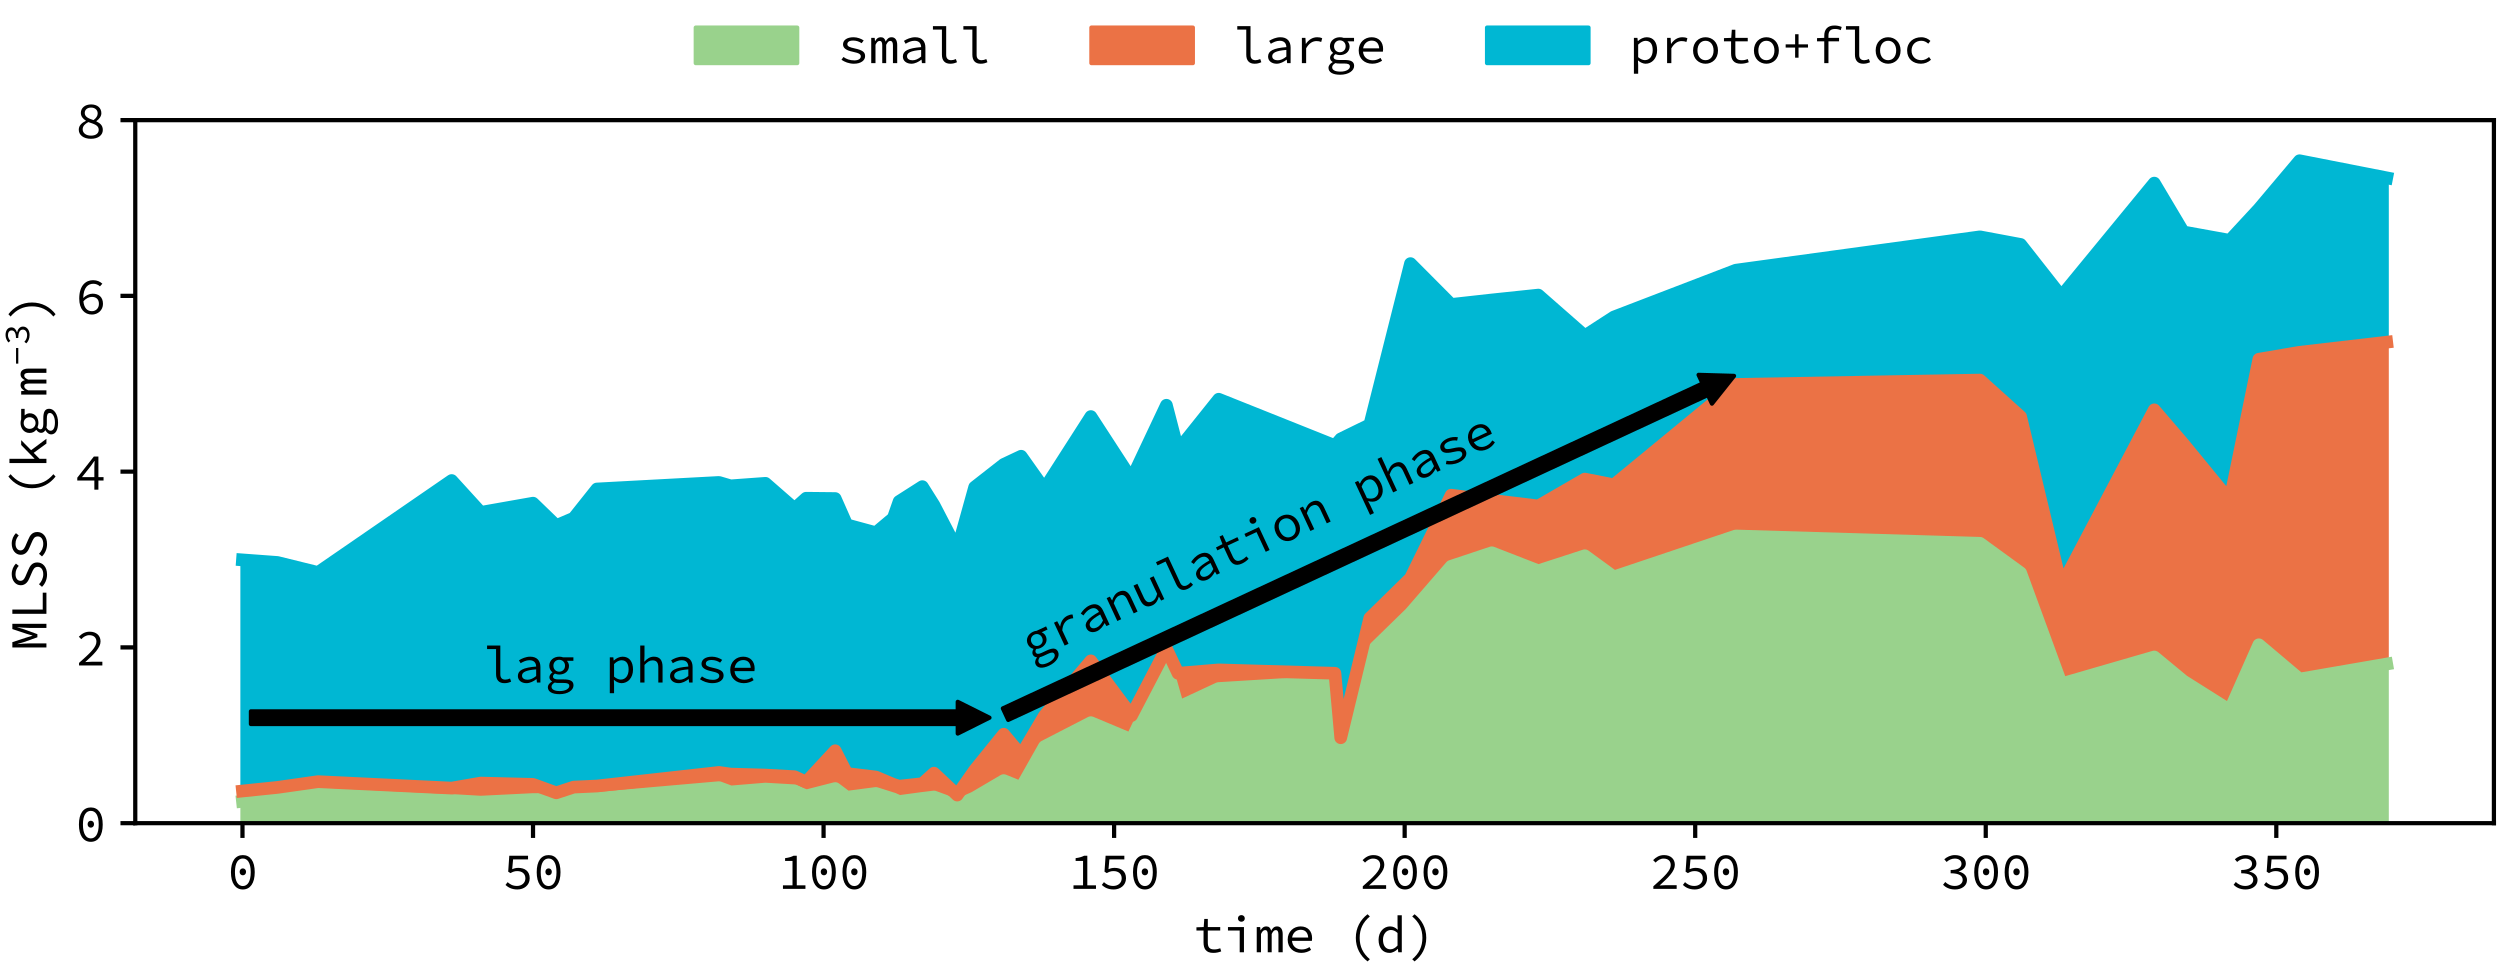 <?xml version="1.0" encoding="utf-8" standalone="no"?>
<!DOCTYPE svg PUBLIC "-//W3C//DTD SVG 1.1//EN"
  "http://www.w3.org/Graphics/SVG/1.1/DTD/svg11.dtd">
<svg xmlns:xlink="http://www.w3.org/1999/xlink" width="591.44pt" height="229.186pt" viewBox="0 0 591.44 229.186" xmlns="http://www.w3.org/2000/svg" version="1.1">
 <defs>
  <style type="text/css">*{stroke-linejoin: round; stroke-linecap: butt}</style>
 </defs>
 <g id="figure_1">
  <g id="patch_1">
   <path d="M 0 229.186 
L 591.44 229.186 
L 591.44 0 
L 0 0 
z
" style="fill: #ffffff"/>
  </g>
  <g id="axes_1">
   <g id="patch_2">
    <path d="M 32 194.738 
L 590 194.738 
L 590 28.418 
L 32 28.418 
z
" style="fill: #ffffff"/>
   </g>
   <g id="PolyCollection_1">
    <defs>
     <path id="ma21ca1554a" d="M 57.364 -39.613 
L 57.364 -34.449 
L 65.612 -34.449 
L 75.235 -34.449 
L 106.854 -34.449 
L 113.727 -34.449 
L 126.1 -34.449 
L 131.599 -34.449 
L 135.723 -34.449 
L 141.222 -34.449 
L 170.091 -34.449 
L 172.84 -34.449 
L 181.089 -34.449 
L 187.962 -34.449 
L 190.712 -34.449 
L 197.585 -34.449 
L 200.335 -34.449 
L 207.208 -34.449 
L 211.333 -34.449 
L 212.707 -34.449 
L 218.206 -34.449 
L 220.956 -34.449 
L 226.455 -34.449 
L 230.579 -34.449 
L 237.452 -34.449 
L 241.576 -34.449 
L 247.075 -34.449 
L 258.073 -34.449 
L 267.696 -34.449 
L 275.945 -34.449 
L 278.694 -34.449 
L 288.317 -34.449 
L 315.812 -34.449 
L 317.186 -34.449 
L 324.06 -34.449 
L 333.683 -34.449 
L 343.306 -34.449 
L 352.929 -34.449 
L 363.927 -34.449 
L 374.925 -34.449 
L 381.798 -34.449 
L 410.667 -34.449 
L 468.406 -34.449 
L 478.029 -34.449 
L 487.652 -34.449 
L 509.647 -34.449 
L 516.521 -34.449 
L 527.519 -34.449 
L 534.392 -34.449 
L 544.016 -34.449 
L 564.636 -34.449 
L 564.636 -72.093 
L 564.636 -72.093 
L 544.016 -68.528 
L 534.392 -76.646 
L 527.519 -61.141 
L 516.521 -68.079 
L 509.647 -73.761 
L 487.652 -67.391 
L 478.029 -93.659 
L 468.406 -100.657 
L 410.667 -102.39 
L 381.798 -92.694 
L 374.925 -97.709 
L 363.927 -94.139 
L 352.929 -98.413 
L 343.306 -95.21 
L 333.683 -84.104 
L 324.06 -74.715 
L 317.186 -51.981 
L 315.812 -67.985 
L 288.317 -66.297 
L 278.694 -61.825 
L 275.945 -71.584 
L 267.696 -54.185 
L 258.073 -58.218 
L 247.075 -52.553 
L 241.576 -42.831 
L 237.452 -44.515 
L 230.579 -40.465 
L 226.455 -38.619 
L 220.956 -40.638 
L 218.206 -40.301 
L 212.707 -39.557 
L 211.333 -40.168 
L 207.208 -41.476 
L 200.335 -40.571 
L 197.585 -42.634 
L 190.712 -40.875 
L 187.962 -42.112 
L 181.089 -42.513 
L 172.84 -41.827 
L 170.091 -42.848 
L 141.222 -40.32 
L 135.723 -40.474 
L 131.599 -40.062 
L 126.1 -40.037 
L 113.727 -39.424 
L 106.854 -39.825 
L 75.235 -41.424 
L 65.612 -40.509 
L 57.364 -39.613 
z
" style="stroke: #99d28c"/>
    </defs>
    <g clip-path="url(#pda4b1463d6)">
     <use xlink:href="#ma21ca1554a" x="0" y="229.186" style="fill: #99d28c; stroke: #99d28c"/>
    </g>
   </g>
   <g id="PolyCollection_2">
    <defs>
     <path id="m5769e720d3" d="M 57.364 -42.054 
L 57.364 -39.613 
L 65.612 -40.509 
L 75.235 -41.424 
L 106.854 -39.825 
L 113.727 -39.424 
L 126.1 -40.037 
L 131.599 -40.062 
L 135.723 -40.474 
L 141.222 -40.32 
L 170.091 -42.848 
L 172.84 -41.827 
L 181.089 -42.513 
L 187.962 -42.112 
L 190.712 -40.875 
L 197.585 -42.634 
L 200.335 -40.571 
L 207.208 -41.476 
L 211.333 -40.168 
L 212.707 -39.557 
L 218.206 -40.301 
L 220.956 -40.638 
L 226.455 -38.619 
L 230.579 -40.465 
L 237.452 -44.515 
L 241.576 -42.831 
L 247.075 -52.553 
L 258.073 -58.218 
L 267.696 -54.185 
L 275.945 -71.584 
L 278.694 -61.825 
L 288.317 -66.297 
L 315.812 -67.985 
L 317.186 -51.981 
L 324.06 -74.715 
L 333.683 -84.104 
L 343.306 -95.21 
L 352.929 -98.413 
L 363.927 -94.139 
L 374.925 -97.709 
L 381.798 -92.694 
L 410.667 -102.39 
L 468.406 -100.657 
L 478.029 -93.659 
L 487.652 -67.391 
L 509.647 -73.761 
L 516.521 -68.079 
L 527.519 -61.141 
L 534.392 -76.646 
L 544.016 -68.528 
L 564.636 -72.093 
L 564.636 -148.239 
L 564.636 -148.239 
L 544.016 -145.839 
L 534.392 -144.199 
L 527.519 -110.783 
L 516.521 -124.214 
L 509.647 -132.228 
L 487.652 -90.501 
L 478.029 -130.607 
L 468.406 -139.268 
L 410.667 -138.239 
L 381.798 -114.474 
L 374.925 -115.844 
L 363.927 -109.48 
L 352.929 -110.819 
L 343.306 -112.037 
L 333.683 -92.393 
L 324.06 -82.964 
L 317.186 -54.657 
L 315.812 -69.906 
L 288.317 -70.704 
L 278.694 -69.902 
L 275.945 -75.725 
L 267.696 -59.904 
L 258.073 -72.842 
L 247.075 -59.846 
L 241.576 -50.565 
L 237.452 -55.482 
L 230.579 -46.985 
L 226.455 -41.093 
L 220.956 -46.27 
L 218.206 -43.788 
L 212.707 -43.187 
L 211.333 -43.623 
L 207.208 -45.359 
L 200.335 -46.189 
L 197.585 -51.576 
L 190.712 -44.164 
L 187.962 -45.436 
L 181.089 -45.821 
L 172.84 -46.054 
L 170.091 -46.447 
L 141.222 -43.233 
L 135.723 -42.977 
L 131.599 -41.625 
L 126.1 -43.619 
L 113.727 -43.929 
L 106.854 -42.74 
L 75.235 -44.266 
L 65.612 -42.9 
L 57.364 -42.054 
z
" style="stroke: #eb7245"/>
    </defs>
    <g clip-path="url(#pda4b1463d6)">
     <use xlink:href="#m5769e720d3" x="0" y="229.186" style="fill: #eb7245; stroke: #eb7245"/>
    </g>
   </g>
   <g id="PolyCollection_3">
    <defs>
     <path id="m0a6600a14a" d="M 57.364 -96.731 
L 57.364 -42.054 
L 65.612 -42.9 
L 75.235 -44.266 
L 106.854 -42.74 
L 113.727 -43.929 
L 126.1 -43.619 
L 131.599 -41.625 
L 135.723 -42.977 
L 141.222 -43.233 
L 170.091 -46.447 
L 172.84 -46.054 
L 181.089 -45.821 
L 187.962 -45.436 
L 190.712 -44.164 
L 197.585 -51.576 
L 200.335 -46.189 
L 207.208 -45.359 
L 211.333 -43.623 
L 212.707 -43.187 
L 218.206 -43.788 
L 220.956 -46.27 
L 226.455 -41.093 
L 230.579 -46.985 
L 237.452 -55.482 
L 241.576 -50.565 
L 247.075 -59.846 
L 258.073 -72.842 
L 267.696 -59.904 
L 275.945 -75.725 
L 278.694 -69.902 
L 288.317 -70.704 
L 315.812 -69.906 
L 317.186 -54.657 
L 324.06 -82.964 
L 333.683 -92.393 
L 343.306 -112.037 
L 352.929 -110.819 
L 363.927 -109.48 
L 374.925 -115.844 
L 381.798 -114.474 
L 410.667 -138.239 
L 468.406 -139.268 
L 478.029 -130.607 
L 487.652 -90.501 
L 509.647 -132.228 
L 516.521 -124.214 
L 527.519 -110.783 
L 534.392 -144.199 
L 544.016 -145.839 
L 564.636 -148.239 
L 564.636 -187.116 
L 564.636 -187.116 
L 544.016 -191.162 
L 534.392 -179.75 
L 527.519 -172.322 
L 516.521 -174.318 
L 509.647 -185.866 
L 487.652 -159.108 
L 478.029 -171.355 
L 468.406 -173.155 
L 410.667 -165.266 
L 381.798 -154.183 
L 374.925 -149.731 
L 363.927 -159.376 
L 352.929 -158.22 
L 343.306 -157.151 
L 333.683 -166.821 
L 324.06 -128.702 
L 317.186 -125.343 
L 315.812 -123.752 
L 288.317 -134.738 
L 278.694 -122.709 
L 275.945 -133.314 
L 267.696 -115.829 
L 258.073 -130.638 
L 247.075 -113.484 
L 241.576 -121.251 
L 237.452 -119.307 
L 230.579 -113.929 
L 226.455 -99.097 
L 220.956 -109.679 
L 218.206 -114.058 
L 212.707 -110.546 
L 211.333 -106.617 
L 207.208 -103.156 
L 200.335 -105.025 
L 197.585 -111.243 
L 190.712 -111.316 
L 187.962 -108.846 
L 181.089 -114.844 
L 172.84 -114.245 
L 170.091 -115.054 
L 141.222 -113.503 
L 135.723 -106.594 
L 131.599 -104.827 
L 126.1 -110.147 
L 113.727 -107.962 
L 106.854 -115.505 
L 75.235 -93.746 
L 65.612 -96.122 
L 57.364 -96.731 
z
" style="stroke: #00b7d3"/>
    </defs>
    <g clip-path="url(#pda4b1463d6)">
     <use xlink:href="#m0a6600a14a" x="0" y="229.186" style="fill: #00b7d3; stroke: #00b7d3"/>
    </g>
   </g>
   <g id="matplotlib.axis_1">
    <g id="xtick_1">
     <g id="line2d_1">
      <defs>
       <path id="m43b921e2bb" d="M 0 0 
L 0 3.5 
" style="stroke: #000000"/>
      </defs>
      <g>
       <use xlink:href="#m43b921e2bb" x="57.364" y="194.738" style="stroke: #000000"/>
      </g>
     </g>
     <g id="text_1">
      <!-- 0 -->
      <g transform="translate(53.764 210.282)scale(0.12 -0.12)">
       <defs>
        <path id="SourceCodePro-Regular-30" d="M 1920 -77 
C 2829 -77 3386 698 3386 2054 
C 3386 3424 2829 4160 1920 4160 
C 1011 4160 454 3424 454 2054 
C 454 698 1011 -77 1920 -77 
z
M 1920 346 
C 1350 346 947 883 947 2054 
C 947 3232 1350 3738 1920 3738 
C 2490 3738 2893 3232 2893 2054 
C 2893 883 2490 346 1920 346 
z
M 1920 1670 
C 2131 1670 2317 1830 2317 2099 
C 2317 2362 2131 2522 1920 2522 
C 1709 2522 1523 2362 1523 2099 
C 1523 1830 1709 1670 1920 1670 
z
" transform="scale(0.016)"/>
       </defs>
       <use xlink:href="#SourceCodePro-Regular-30"/>
      </g>
     </g>
    </g>
    <g id="xtick_2">
     <g id="line2d_2">
      <g>
       <use xlink:href="#m43b921e2bb" x="126.1" y="194.738" style="stroke: #000000"/>
      </g>
     </g>
     <g id="text_2">
      <!-- 50 -->
      <g transform="translate(118.9 210.282)scale(0.12 -0.12)">
       <defs>
        <path id="SourceCodePro-Regular-35" d="M 1830 -77 
C 2611 -77 3341 422 3341 1306 
C 3341 2189 2720 2586 1939 2586 
C 1626 2586 1421 2522 1184 2419 
L 1293 3629 
L 3136 3629 
L 3136 4083 
L 826 4083 
L 691 2118 
L 973 1939 
C 1261 2099 1466 2189 1805 2189 
C 2413 2189 2810 1856 2810 1293 
C 2810 723 2349 358 1773 358 
C 1222 358 890 582 621 826 
L 358 480 
C 672 198 1101 -77 1830 -77 
z
" transform="scale(0.016)"/>
       </defs>
       <use xlink:href="#SourceCodePro-Regular-35"/>
       <use xlink:href="#SourceCodePro-Regular-30" x="60"/>
      </g>
     </g>
    </g>
    <g id="xtick_3">
     <g id="line2d_3">
      <g>
       <use xlink:href="#m43b921e2bb" x="194.836" y="194.738" style="stroke: #000000"/>
      </g>
     </g>
     <g id="text_3">
      <!-- 100 -->
      <g transform="translate(184.036 210.282)scale(0.12 -0.12)">
       <defs>
        <path id="SourceCodePro-Regular-31" d="M 621 0 
L 3392 0 
L 3392 435 
L 2323 435 
L 2323 4083 
L 1933 4083 
C 1670 3942 1363 3846 883 3782 
L 883 3443 
L 1798 3443 
L 1798 435 
L 621 435 
L 621 0 
z
" transform="scale(0.016)"/>
       </defs>
       <use xlink:href="#SourceCodePro-Regular-31"/>
       <use xlink:href="#SourceCodePro-Regular-30" x="60"/>
       <use xlink:href="#SourceCodePro-Regular-30" x="120"/>
      </g>
     </g>
    </g>
    <g id="xtick_4">
     <g id="line2d_4">
      <g>
       <use xlink:href="#m43b921e2bb" x="263.572" y="194.738" style="stroke: #000000"/>
      </g>
     </g>
     <g id="text_4">
      <!-- 150 -->
      <g transform="translate(252.772 210.282)scale(0.12 -0.12)">
       <use xlink:href="#SourceCodePro-Regular-31"/>
       <use xlink:href="#SourceCodePro-Regular-35" x="60"/>
       <use xlink:href="#SourceCodePro-Regular-30" x="120"/>
      </g>
     </g>
    </g>
    <g id="xtick_5">
     <g id="line2d_5">
      <g>
       <use xlink:href="#m43b921e2bb" x="332.308" y="194.738" style="stroke: #000000"/>
      </g>
     </g>
     <g id="text_5">
      <!-- 200 -->
      <g transform="translate(321.508 210.282)scale(0.12 -0.12)">
       <defs>
        <path id="SourceCodePro-Regular-32" d="M 467 0 
L 3341 0 
L 3341 454 
L 1997 454 
C 1754 454 1491 435 1235 416 
C 2349 1427 3117 2189 3117 2957 
C 3117 3680 2605 4160 1786 4160 
C 1210 4160 806 3910 442 3539 
L 742 3238 
C 1005 3514 1338 3731 1722 3731 
C 2323 3731 2611 3398 2611 2931 
C 2611 2253 1850 1536 467 314 
L 467 0 
z
" transform="scale(0.016)"/>
       </defs>
       <use xlink:href="#SourceCodePro-Regular-32"/>
       <use xlink:href="#SourceCodePro-Regular-30" x="60"/>
       <use xlink:href="#SourceCodePro-Regular-30" x="120"/>
      </g>
     </g>
    </g>
    <g id="xtick_6">
     <g id="line2d_6">
      <g>
       <use xlink:href="#m43b921e2bb" x="401.044" y="194.738" style="stroke: #000000"/>
      </g>
     </g>
     <g id="text_6">
      <!-- 250 -->
      <g transform="translate(390.244 210.282)scale(0.12 -0.12)">
       <use xlink:href="#SourceCodePro-Regular-32"/>
       <use xlink:href="#SourceCodePro-Regular-35" x="60"/>
       <use xlink:href="#SourceCodePro-Regular-30" x="120"/>
      </g>
     </g>
    </g>
    <g id="xtick_7">
     <g id="line2d_7">
      <g>
       <use xlink:href="#m43b921e2bb" x="469.78" y="194.738" style="stroke: #000000"/>
      </g>
     </g>
     <g id="text_7">
      <!-- 300 -->
      <g transform="translate(458.98 210.282)scale(0.12 -0.12)">
       <defs>
        <path id="SourceCodePro-Regular-33" d="M 1837 -77 
C 2650 -77 3315 365 3315 1088 
C 3315 1651 2848 2010 2304 2125 
L 2304 2150 
C 2810 2317 3174 2630 3174 3123 
C 3174 3782 2592 4160 1824 4160 
C 1299 4160 858 3942 518 3648 
L 800 3315 
C 1069 3558 1421 3731 1805 3731 
C 2304 3731 2637 3482 2637 3085 
C 2637 2656 2266 2323 1299 2323 
L 1299 1920 
C 2374 1920 2784 1594 2784 1107 
C 2784 653 2362 358 1805 358 
C 1280 358 902 589 634 845 
L 365 499 
C 666 198 1133 -77 1837 -77 
z
" transform="scale(0.016)"/>
       </defs>
       <use xlink:href="#SourceCodePro-Regular-33"/>
       <use xlink:href="#SourceCodePro-Regular-30" x="60"/>
       <use xlink:href="#SourceCodePro-Regular-30" x="120"/>
      </g>
     </g>
    </g>
    <g id="xtick_8">
     <g id="line2d_8">
      <g>
       <use xlink:href="#m43b921e2bb" x="538.517" y="194.738" style="stroke: #000000"/>
      </g>
     </g>
     <g id="text_8">
      <!-- 350 -->
      <g transform="translate(527.717 210.282)scale(0.12 -0.12)">
       <use xlink:href="#SourceCodePro-Regular-33"/>
       <use xlink:href="#SourceCodePro-Regular-35" x="60"/>
       <use xlink:href="#SourceCodePro-Regular-30" x="120"/>
      </g>
     </g>
    </g>
    <g id="text_9">
     <!-- time (d) -->
     <g transform="translate(282.2 225.286)scale(0.12 -0.12)">
      <defs>
       <path id="SourceCodePro-Regular-74" d="M 2522 -77 
C 2912 -77 3213 6 3494 109 
L 3379 493 
C 3155 410 2925 352 2630 352 
C 2029 352 1843 646 1843 1203 
L 1843 2682 
L 3373 2682 
L 3373 3110 
L 1843 3110 
L 1843 4109 
L 1408 4109 
L 1338 3110 
L 442 3078 
L 442 2682 
L 1318 2682 
L 1318 1210 
C 1318 442 1613 -77 2522 -77 
z
" transform="scale(0.016)"/>
       <path id="SourceCodePro-Regular-69" d="M 2022 0 
L 2547 0 
L 2547 3110 
L 576 3110 
L 576 2682 
L 2022 2682 
L 2022 0 
z
M 2227 3763 
C 2464 3763 2650 3923 2650 4173 
C 2650 4416 2464 4582 2227 4582 
C 1990 4582 1805 4416 1805 4173 
C 1805 3923 1990 3763 2227 3763 
z
" transform="scale(0.016)"/>
       <path id="SourceCodePro-Regular-6d" d="M 371 0 
L 896 0 
L 896 2253 
C 1050 2573 1190 2733 1408 2733 
C 1638 2733 1728 2547 1728 2189 
L 1728 0 
L 2214 0 
L 2214 2253 
C 2381 2573 2496 2733 2714 2733 
C 2944 2733 3046 2547 3046 2189 
L 3046 0 
L 3571 0 
L 3571 2227 
C 3571 2848 3315 3187 2880 3187 
C 2522 3187 2330 2982 2150 2650 
C 2061 3008 1869 3187 1562 3187 
C 1203 3187 1011 2989 851 2701 
L 838 2701 
L 794 3110 
L 371 3110 
L 371 0 
z
" transform="scale(0.016)"/>
       <path id="SourceCodePro-Regular-65" d="M 2035 2771 
C 2566 2771 2918 2458 2963 1818 
L 979 1818 
C 1075 2432 1523 2771 2035 2771 
z
M 2112 -77 
C 2611 -77 3008 90 3315 294 
L 3123 640 
C 2842 461 2547 346 2176 346 
C 1530 346 1030 704 966 1408 
L 3418 1408 
C 3430 1491 3443 1606 3443 1728 
C 3443 2605 2918 3187 2022 3187 
C 1190 3187 435 2573 435 1562 
C 435 525 1178 -77 2112 -77 
z
" transform="scale(0.016)"/>
       <path id="SourceCodePro-Regular-20" transform="scale(0.016)"/>
       <path id="SourceCodePro-Regular-28" d="M 2771 -1126 
L 3059 -858 
C 2202 -134 1805 704 1805 1779 
C 1805 2854 2202 3693 3059 4416 
L 2771 4685 
C 1882 3994 1331 3014 1331 1779 
C 1331 544 1882 -435 2771 -1126 
z
" transform="scale(0.016)"/>
       <path id="SourceCodePro-Regular-64" d="M 1734 -77 
C 2118 -77 2490 147 2746 410 
L 2765 410 
L 2810 0 
L 3245 0 
L 3245 4557 
L 2720 4557 
L 2720 3360 
L 2746 2784 
L 2726 2784 
C 2458 3040 2170 3187 1798 3187 
C 1062 3187 384 2560 384 1549 
C 384 512 922 -77 1734 -77 
z
M 1843 365 
C 1267 365 928 813 928 1555 
C 928 2266 1363 2746 1901 2746 
C 2170 2746 2438 2643 2720 2381 
L 2720 832 
C 2445 525 2150 365 1843 365 
z
" transform="scale(0.016)"/>
       <path id="SourceCodePro-Regular-29" d="M 1069 -1126 
C 1958 -435 2509 544 2509 1779 
C 2509 3014 1958 3994 1069 4685 
L 781 4416 
C 1638 3693 2035 2854 2035 1779 
C 2035 704 1638 -134 781 -858 
L 1069 -1126 
z
" transform="scale(0.016)"/>
      </defs>
      <use xlink:href="#SourceCodePro-Regular-74"/>
      <use xlink:href="#SourceCodePro-Regular-69" x="60"/>
      <use xlink:href="#SourceCodePro-Regular-6d" x="120"/>
      <use xlink:href="#SourceCodePro-Regular-65" x="180"/>
      <use xlink:href="#SourceCodePro-Regular-20" x="240"/>
      <use xlink:href="#SourceCodePro-Regular-28" x="300"/>
      <use xlink:href="#SourceCodePro-Regular-64" x="360"/>
      <use xlink:href="#SourceCodePro-Regular-29" x="420"/>
     </g>
    </g>
   </g>
   <g id="matplotlib.axis_2">
    <g id="ytick_1">
     <g id="line2d_9">
      <defs>
       <path id="m62509e5480" d="M 0 0 
L -3.5 0 
" style="stroke: #000000"/>
      </defs>
      <g>
       <use xlink:href="#m62509e5480" x="32" y="194.738" style="stroke: #000000"/>
      </g>
     </g>
     <g id="text_10">
      <!-- 0 -->
      <g transform="translate(17.8 199.01)scale(0.12 -0.12)">
       <use xlink:href="#SourceCodePro-Regular-30"/>
      </g>
     </g>
    </g>
    <g id="ytick_2">
     <g id="line2d_10">
      <g>
       <use xlink:href="#m62509e5480" x="32" y="153.157" style="stroke: #000000"/>
      </g>
     </g>
     <g id="text_11">
      <!-- 2 -->
      <g transform="translate(17.8 157.43)scale(0.12 -0.12)">
       <use xlink:href="#SourceCodePro-Regular-32"/>
      </g>
     </g>
    </g>
    <g id="ytick_3">
     <g id="line2d_11">
      <g>
       <use xlink:href="#m62509e5480" x="32" y="111.578" style="stroke: #000000"/>
      </g>
     </g>
     <g id="text_12">
      <!-- 4 -->
      <g transform="translate(17.8 115.85)scale(0.12 -0.12)">
       <defs>
        <path id="SourceCodePro-Regular-34" d="M 832 1549 
L 1939 2944 
C 2074 3142 2227 3341 2355 3539 
L 2387 3539 
C 2374 3315 2362 3040 2355 2816 
L 2355 1549 
L 832 1549 
z
M 2355 0 
L 2854 0 
L 2854 1126 
L 3488 1126 
L 3488 1549 
L 2854 1549 
L 2854 4083 
L 2291 4083 
L 250 1478 
L 250 1126 
L 2355 1126 
L 2355 0 
z
" transform="scale(0.016)"/>
       </defs>
       <use xlink:href="#SourceCodePro-Regular-34"/>
      </g>
     </g>
    </g>
    <g id="ytick_4">
     <g id="line2d_12">
      <g>
       <use xlink:href="#m62509e5480" x="32" y="69.998" style="stroke: #000000"/>
      </g>
     </g>
     <g id="text_13">
      <!-- 6 -->
      <g transform="translate(17.8 74.27)scale(0.12 -0.12)">
       <defs>
        <path id="SourceCodePro-Regular-36" d="M 2048 2099 
C 2611 2099 2918 1792 2918 1235 
C 2918 698 2541 339 2054 339 
C 1459 339 1082 762 1005 1549 
C 1331 1939 1722 2099 2048 2099 
z
M 2054 -77 
C 2784 -77 3418 454 3418 1235 
C 3418 2074 2899 2496 2144 2496 
C 1734 2496 1318 2291 986 1965 
C 1011 3277 1581 3718 2234 3718 
C 2541 3718 2835 3597 3046 3398 
L 3341 3725 
C 3072 3974 2701 4160 2202 4160 
C 1312 4160 493 3526 493 1888 
C 493 576 1165 -77 2054 -77 
z
" transform="scale(0.016)"/>
       </defs>
       <use xlink:href="#SourceCodePro-Regular-36"/>
      </g>
     </g>
    </g>
    <g id="ytick_5">
     <g id="line2d_13">
      <g>
       <use xlink:href="#m62509e5480" x="32" y="28.418" style="stroke: #000000"/>
      </g>
     </g>
     <g id="text_14">
      <!-- 8 -->
      <g transform="translate(17.8 32.69)scale(0.12 -0.12)">
       <defs>
        <path id="SourceCodePro-Regular-38" d="M 1933 -77 
C 2867 -77 3398 403 3398 1011 
C 3398 1594 3046 1850 2598 2074 
L 2598 2099 
C 2938 2336 3219 2688 3219 3072 
C 3219 3706 2752 4160 1952 4160 
C 1222 4160 691 3738 691 3110 
C 691 2682 973 2368 1312 2157 
L 1312 2131 
C 877 1926 435 1606 435 1043 
C 435 397 1011 -77 1933 -77 
z
M 2253 2227 
C 1645 2419 1171 2624 1171 3110 
C 1171 3507 1485 3770 1939 3770 
C 2477 3770 2765 3450 2765 3046 
C 2765 2746 2586 2470 2253 2227 
z
M 1946 314 
C 1318 314 915 640 915 1094 
C 915 1504 1216 1766 1613 1984 
C 2330 1741 2893 1600 2893 1030 
C 2893 608 2554 314 1946 314 
z
" transform="scale(0.016)"/>
       </defs>
       <use xlink:href="#SourceCodePro-Regular-38"/>
      </g>
     </g>
    </g>
    <g id="text_15">
     <!-- MLSS ($kg\ m^{-3}$) -->
     <g transform="translate(11.04 154.058)rotate(-90)scale(0.12 -0.12)">
      <defs>
       <path id="SourceCodePro-Regular-4d" d="M 461 0 
L 960 0 
L 960 2099 
C 960 2509 909 3226 870 3584 
L 883 3584 
L 1126 2765 
L 1715 1114 
L 2099 1114 
L 2701 2765 
L 2938 3584 
L 2957 3584 
C 2931 3226 2867 2509 2867 2099 
L 2867 0 
L 3379 0 
L 3379 4198 
L 2726 4198 
L 2131 2406 
L 1933 1728 
L 1907 1728 
L 1702 2406 
L 1114 4198 
L 461 4198 
L 461 0 
z
" transform="scale(0.016)"/>
       <path id="SourceCodePro-Regular-4c" d="M 858 0 
L 3462 0 
L 3462 454 
L 1382 454 
L 1382 4198 
L 858 4198 
L 858 0 
z
" transform="scale(0.016)"/>
       <path id="SourceCodePro-Regular-53" d="M 1952 -77 
C 2874 -77 3437 454 3437 1120 
C 3437 1741 3027 2029 2509 2240 
L 1920 2496 
C 1562 2643 1171 2790 1171 3194 
C 1171 3571 1498 3808 1984 3808 
C 2419 3808 2739 3654 3014 3411 
L 3296 3757 
C 2989 4064 2528 4275 2003 4275 
C 1203 4275 627 3802 627 3162 
C 627 2547 1114 2246 1536 2080 
L 2138 1818 
C 2566 1632 2893 1504 2893 1056 
C 2893 666 2554 390 1978 390 
C 1498 390 1062 602 749 915 
L 429 544 
C 806 166 1338 -77 1952 -77 
z
" transform="scale(0.016)"/>
       <path id="SourceCodePro-Regular-6b" d="M 678 0 
L 1203 0 
L 1203 845 
L 1939 1568 
L 3085 0 
L 3674 0 
L 2266 1888 
L 3507 3110 
L 2906 3110 
L 1229 1472 
L 1203 1472 
L 1203 4557 
L 678 4557 
L 678 0 
z
" transform="scale(0.016)"/>
       <path id="SourceCodePro-Regular-67" d="M 1894 -1434 
C 2950 -1434 3622 -928 3622 -346 
C 3622 179 3238 384 2438 384 
L 1741 384 
C 1331 384 1094 499 1094 742 
C 1094 890 1184 1005 1338 1101 
C 1510 1024 1702 986 1862 986 
C 2534 986 3066 1389 3066 2054 
C 3066 2304 2944 2534 2803 2682 
L 3610 2682 
L 3610 3110 
L 2323 3110 
C 2189 3162 2042 3187 1862 3187 
C 1203 3187 640 2752 640 2074 
C 640 1702 813 1427 1024 1267 
L 1024 1242 
C 787 1082 653 858 653 659 
C 653 397 806 237 973 147 
L 973 122 
C 640 -70 461 -320 461 -570 
C 461 -1120 986 -1434 1894 -1434 
z
M 1862 1338 
C 1472 1338 1146 1626 1146 2074 
C 1146 2509 1472 2803 1862 2803 
C 2259 2803 2579 2509 2579 2074 
C 2579 1626 2259 1338 1862 1338 
z
M 1933 -1050 
C 1267 -1050 915 -845 915 -518 
C 915 -339 1018 -160 1312 0 
C 1446 -38 1606 -51 1786 -51 
L 2394 -51 
C 2867 -51 3104 -134 3104 -429 
C 3104 -749 2656 -1050 1933 -1050 
z
" transform="scale(0.016)"/>
       <path id="SourceCodePro-Regular-2212" d="M 544 1914 
L 3296 1914 
L 3296 2310 
L 544 2310 
L 544 1914 
z
" transform="scale(0.016)"/>
      </defs>
      <use xlink:href="#SourceCodePro-Regular-4d" transform="translate(0 0.484)"/>
      <use xlink:href="#SourceCodePro-Regular-4c" transform="translate(60 0.484)"/>
      <use xlink:href="#SourceCodePro-Regular-53" transform="translate(120 0.484)"/>
      <use xlink:href="#SourceCodePro-Regular-53" transform="translate(180 0.484)"/>
      <use xlink:href="#SourceCodePro-Regular-20" transform="translate(240 0.484)"/>
      <use xlink:href="#SourceCodePro-Regular-28" transform="translate(300 0.484)"/>
      <use xlink:href="#SourceCodePro-Regular-6b" transform="translate(360 0.484)"/>
      <use xlink:href="#SourceCodePro-Regular-67" transform="translate(420 0.484)"/>
      <use xlink:href="#SourceCodePro-Regular-6d" transform="translate(500 0.484)"/>
      <use xlink:href="#SourceCodePro-Regular-2212" transform="translate(560.85 34.5)scale(0.7)"/>
      <use xlink:href="#SourceCodePro-Regular-33" transform="translate(602.85 34.5)scale(0.7)"/>
      <use xlink:href="#SourceCodePro-Regular-29" transform="translate(647.28 0.484)"/>
     </g>
    </g>
   </g>
   <g id="line2d_14">
    <path d="M 57.364 189.573 
L 65.612 188.677 
L 75.235 187.762 
L 106.854 189.361 
L 113.727 189.762 
L 126.1 189.149 
L 131.599 189.124 
L 135.723 188.713 
L 141.222 188.866 
L 170.091 186.338 
L 172.84 187.359 
L 181.089 186.673 
L 187.962 187.074 
L 190.712 188.311 
L 197.585 186.552 
L 200.335 188.615 
L 207.208 187.71 
L 211.333 189.018 
L 212.707 189.629 
L 218.206 188.885 
L 220.956 188.548 
L 226.455 190.567 
L 230.579 188.721 
L 237.452 184.671 
L 241.576 186.355 
L 247.075 176.634 
L 258.073 170.968 
L 267.696 175.002 
L 275.945 157.602 
L 278.694 167.361 
L 288.317 162.889 
L 315.812 161.201 
L 317.186 177.205 
L 324.06 154.471 
L 333.683 145.083 
L 343.306 133.977 
L 352.929 130.773 
L 363.927 135.047 
L 374.925 131.478 
L 381.798 136.492 
L 410.667 126.796 
L 468.406 128.53 
L 478.029 135.528 
L 487.652 161.796 
L 509.647 155.426 
L 516.521 161.108 
L 527.519 168.045 
L 534.392 152.54 
L 544.016 160.659 
L 564.636 157.093 
" clip-path="url(#pda4b1463d6)" style="fill: none; stroke: #99d28c; stroke-width: 3; stroke-linecap: square"/>
   </g>
   <g id="line2d_15">
    <path d="M 57.364 187.133 
L 65.612 186.286 
L 75.235 184.92 
L 106.854 186.446 
L 113.727 185.257 
L 126.1 185.567 
L 131.599 187.561 
L 135.723 186.209 
L 141.222 185.954 
L 170.091 182.74 
L 172.84 183.133 
L 181.089 183.365 
L 187.962 183.75 
L 190.712 185.022 
L 197.585 177.611 
L 200.335 182.997 
L 207.208 183.827 
L 211.333 185.563 
L 212.707 185.999 
L 218.206 185.399 
L 220.956 182.916 
L 226.455 188.093 
L 230.579 182.201 
L 237.452 173.704 
L 241.576 178.621 
L 247.075 169.34 
L 258.073 156.345 
L 267.696 169.282 
L 275.945 153.461 
L 278.694 159.284 
L 288.317 158.482 
L 315.812 159.28 
L 317.186 174.53 
L 324.06 146.222 
L 333.683 136.794 
L 343.306 117.149 
L 352.929 118.368 
L 363.927 119.706 
L 374.925 113.343 
L 381.798 114.713 
L 410.667 90.948 
L 468.406 89.918 
L 478.029 98.58 
L 487.652 138.686 
L 509.647 96.958 
L 516.521 104.973 
L 527.519 118.403 
L 534.392 84.987 
L 544.016 83.347 
L 564.636 80.948 
" clip-path="url(#pda4b1463d6)" style="fill: none; stroke: #eb7245; stroke-width: 3; stroke-linecap: square"/>
   </g>
   <g id="line2d_16">
    <path d="M 57.364 132.455 
L 65.612 133.064 
L 75.235 135.44 
L 106.854 113.681 
L 113.727 121.224 
L 126.1 119.039 
L 131.599 124.359 
L 135.723 122.592 
L 141.222 115.684 
L 170.091 114.133 
L 172.84 114.941 
L 181.089 114.343 
L 187.962 120.34 
L 190.712 117.871 
L 197.585 117.943 
L 200.335 124.162 
L 207.208 126.031 
L 211.333 122.569 
L 212.707 118.64 
L 218.206 115.128 
L 220.956 119.507 
L 226.455 130.089 
L 230.579 115.257 
L 237.452 109.879 
L 241.576 107.935 
L 247.075 115.702 
L 258.073 98.548 
L 267.696 113.357 
L 275.945 95.873 
L 278.694 106.478 
L 288.317 94.449 
L 315.812 105.434 
L 317.186 103.844 
L 324.06 100.484 
L 333.683 62.365 
L 343.306 72.035 
L 352.929 70.966 
L 363.927 69.81 
L 374.925 79.455 
L 381.798 75.004 
L 410.667 63.921 
L 468.406 56.031 
L 478.029 57.831 
L 487.652 70.079 
L 509.647 43.32 
L 516.521 54.869 
L 527.519 56.864 
L 534.392 49.436 
L 544.016 38.025 
L 564.636 42.07 
" clip-path="url(#pda4b1463d6)" style="fill: none; stroke: #00b7d3; stroke-width: 3; stroke-linecap: square"/>
   </g>
   <g id="patch_3">
    <path d="M 32 194.738 
L 32 28.418 
" style="fill: none; stroke: #000000; stroke-linejoin: miter; stroke-linecap: square"/>
   </g>
   <g id="patch_4">
    <path d="M 590 194.738 
L 590 28.418 
" style="fill: none; stroke: #000000; stroke-linejoin: miter; stroke-linecap: square"/>
   </g>
   <g id="patch_5">
    <path d="M 32 194.738 
L 590 194.738 
" style="fill: none; stroke: #000000; stroke-linejoin: miter; stroke-linecap: square"/>
   </g>
   <g id="patch_6">
    <path d="M 32 28.418 
L 590 28.418 
" style="fill: none; stroke: #000000; stroke-linejoin: miter; stroke-linecap: square"/>
   </g>
   <g id="text_16">
    <!-- lag phase -->
    <g transform="translate(114.321 161.474)scale(0.12 -0.12)">
     <defs>
      <path id="SourceCodePro-Regular-6c" d="M 2605 -77 
C 2944 -77 3149 -13 3437 109 
L 3302 499 
C 3091 403 2899 358 2720 358 
C 2349 358 2106 550 2106 1005 
L 2106 4557 
L 474 4557 
L 474 4128 
L 1581 4128 
L 1581 1043 
C 1581 307 1946 -77 2605 -77 
z
" transform="scale(0.016)"/>
      <path id="SourceCodePro-Regular-61" d="M 1574 -77 
C 2016 -77 2458 154 2803 422 
L 2822 422 
L 2867 0 
L 3296 0 
L 3296 1907 
C 3296 2682 2886 3187 2035 3187 
C 1491 3187 966 2944 653 2739 
L 858 2381 
C 1146 2560 1542 2752 1946 2752 
C 2547 2752 2758 2394 2771 1971 
C 1165 1843 518 1504 518 806 
C 518 250 992 -77 1574 -77 
z
M 1715 346 
C 1357 346 1030 493 1030 845 
C 1030 1254 1440 1517 2771 1626 
L 2771 806 
C 2419 512 2067 346 1715 346 
z
" transform="scale(0.016)"/>
      <path id="SourceCodePro-Regular-70" d="M 595 -1312 
L 1120 -1312 
L 1120 -262 
L 1094 326 
L 1114 326 
C 1389 70 1754 -77 2042 -77 
C 2790 -77 3456 544 3456 1600 
C 3456 2566 3008 3187 2170 3187 
C 1786 3187 1382 2989 1094 2714 
L 1075 2714 
L 1030 3110 
L 595 3110 
L 595 -1312 
z
M 1952 365 
C 1741 365 1414 467 1120 730 
L 1120 2278 
C 1440 2598 1760 2746 2035 2746 
C 2656 2746 2912 2285 2912 1600 
C 2912 832 2509 365 1952 365 
z
" transform="scale(0.016)"/>
      <path id="SourceCodePro-Regular-68" d="M 595 0 
L 1120 0 
L 1120 2170 
C 1485 2547 1734 2733 2106 2733 
C 2618 2733 2822 2451 2822 1862 
L 2822 0 
L 3347 0 
L 3347 1933 
C 3347 2752 3008 3187 2272 3187 
C 1786 3187 1427 2925 1107 2579 
L 1088 2579 
L 1120 3315 
L 1120 4557 
L 595 4557 
L 595 0 
z
" transform="scale(0.016)"/>
      <path id="SourceCodePro-Regular-73" d="M 1984 -77 
C 2874 -77 3366 346 3366 851 
C 3366 1325 3117 1587 2080 1811 
C 1446 1946 1178 2061 1178 2330 
C 1178 2566 1363 2778 1894 2778 
C 2291 2778 2650 2650 2938 2451 
L 3194 2790 
C 2886 3002 2413 3187 1939 3187 
C 1088 3187 646 2803 646 2304 
C 646 1837 1056 1562 1862 1395 
C 2707 1222 2835 1056 2835 819 
C 2835 557 2573 333 2048 333 
C 1472 333 1056 499 698 755 
L 454 410 
C 832 147 1376 -77 1984 -77 
z
" transform="scale(0.016)"/>
     </defs>
     <use xlink:href="#SourceCodePro-Regular-6c"/>
     <use xlink:href="#SourceCodePro-Regular-61" x="60"/>
     <use xlink:href="#SourceCodePro-Regular-67" x="120"/>
     <use xlink:href="#SourceCodePro-Regular-20" x="180"/>
     <use xlink:href="#SourceCodePro-Regular-70" x="240"/>
     <use xlink:href="#SourceCodePro-Regular-68" x="300"/>
     <use xlink:href="#SourceCodePro-Regular-61" x="360"/>
     <use xlink:href="#SourceCodePro-Regular-73" x="420"/>
     <use xlink:href="#SourceCodePro-Regular-65" x="480"/>
    </g>
   </g>
   <g id="text_17">
    <!-- granulation phase -->
    <g transform="translate(243.721 156.528)rotate(-25)scale(0.12 -0.12)">
     <defs>
      <path id="SourceCodePro-Regular-72" d="M 934 0 
L 1459 0 
L 1459 1824 
C 1830 2470 2272 2714 2739 2714 
C 2982 2714 3098 2682 3315 2605 
L 3437 3059 
C 3245 3155 3053 3187 2822 3187 
C 2246 3187 1760 2874 1434 2374 
L 1414 2374 
L 1370 3110 
L 934 3110 
L 934 0 
z
" transform="scale(0.016)"/>
      <path id="SourceCodePro-Regular-6e" d="M 595 0 
L 1120 0 
L 1120 2170 
C 1485 2547 1734 2733 2106 2733 
C 2618 2733 2822 2451 2822 1862 
L 2822 0 
L 3347 0 
L 3347 1933 
C 3347 2752 3008 3187 2272 3187 
C 1786 3187 1427 2925 1101 2579 
L 1075 2579 
L 1030 3110 
L 595 3110 
L 595 0 
z
" transform="scale(0.016)"/>
      <path id="SourceCodePro-Regular-75" d="M 1574 -77 
C 2054 -77 2419 179 2733 544 
L 2758 544 
L 2803 0 
L 3232 0 
L 3232 3110 
L 2707 3110 
L 2707 954 
C 2362 550 2099 378 1741 378 
C 1222 378 1024 659 1024 1248 
L 1024 3110 
L 493 3110 
L 493 1178 
C 493 358 832 -77 1574 -77 
z
" transform="scale(0.016)"/>
      <path id="SourceCodePro-Regular-6f" d="M 1920 -77 
C 2739 -77 3456 518 3456 1549 
C 3456 2592 2739 3187 1920 3187 
C 1101 3187 384 2592 384 1549 
C 384 518 1101 -77 1920 -77 
z
M 1920 358 
C 1325 358 928 838 928 1549 
C 928 2266 1325 2752 1920 2752 
C 2515 2752 2912 2266 2912 1549 
C 2912 838 2515 358 1920 358 
z
" transform="scale(0.016)"/>
     </defs>
     <use xlink:href="#SourceCodePro-Regular-67"/>
     <use xlink:href="#SourceCodePro-Regular-72" x="60"/>
     <use xlink:href="#SourceCodePro-Regular-61" x="120"/>
     <use xlink:href="#SourceCodePro-Regular-6e" x="180"/>
     <use xlink:href="#SourceCodePro-Regular-75" x="240"/>
     <use xlink:href="#SourceCodePro-Regular-6c" x="300"/>
     <use xlink:href="#SourceCodePro-Regular-61" x="360"/>
     <use xlink:href="#SourceCodePro-Regular-74" x="420"/>
     <use xlink:href="#SourceCodePro-Regular-69" x="480"/>
     <use xlink:href="#SourceCodePro-Regular-6f" x="540"/>
     <use xlink:href="#SourceCodePro-Regular-6e" x="600"/>
     <use xlink:href="#SourceCodePro-Regular-20" x="660"/>
     <use xlink:href="#SourceCodePro-Regular-70" x="720"/>
     <use xlink:href="#SourceCodePro-Regular-68" x="780"/>
     <use xlink:href="#SourceCodePro-Regular-61" x="840"/>
     <use xlink:href="#SourceCodePro-Regular-73" x="900"/>
     <use xlink:href="#SourceCodePro-Regular-65" x="960"/>
    </g>
   </g>
   <g id="legend_1">
    <g id="patch_7">
     <path d="M 164.6 14.929 
L 188.6 14.929 
L 188.6 6.529 
L 164.6 6.529 
z
" style="fill: #99d28c; stroke: #99d28c; stroke-linejoin: miter"/>
    </g>
    <g id="text_18">
     <!-- small -->
     <g transform="translate(198.2 14.929)scale(0.12 -0.12)">
      <use xlink:href="#SourceCodePro-Regular-73"/>
      <use xlink:href="#SourceCodePro-Regular-6d" x="60"/>
      <use xlink:href="#SourceCodePro-Regular-61" x="120"/>
      <use xlink:href="#SourceCodePro-Regular-6c" x="180"/>
      <use xlink:href="#SourceCodePro-Regular-6c" x="240"/>
     </g>
    </g>
    <g id="patch_8">
     <path d="M 258.2 14.929 
L 282.2 14.929 
L 282.2 6.529 
L 258.2 6.529 
z
" style="fill: #eb7245; stroke: #eb7245; stroke-linejoin: miter"/>
    </g>
    <g id="text_19">
     <!-- large -->
     <g transform="translate(291.8 14.929)scale(0.12 -0.12)">
      <use xlink:href="#SourceCodePro-Regular-6c"/>
      <use xlink:href="#SourceCodePro-Regular-61" x="60"/>
      <use xlink:href="#SourceCodePro-Regular-72" x="120"/>
      <use xlink:href="#SourceCodePro-Regular-67" x="180"/>
      <use xlink:href="#SourceCodePro-Regular-65" x="240"/>
     </g>
    </g>
    <g id="patch_9">
     <path d="M 351.8 14.929 
L 375.8 14.929 
L 375.8 6.529 
L 351.8 6.529 
z
" style="fill: #00b7d3; stroke: #00b7d3; stroke-linejoin: miter"/>
    </g>
    <g id="text_20">
     <!-- proto+floc -->
     <g transform="translate(385.4 14.929)scale(0.12 -0.12)">
      <defs>
       <path id="SourceCodePro-Regular-2b" d="M 1709 666 
L 2131 666 
L 2131 1914 
L 3296 1914 
L 3296 2310 
L 2131 2310 
L 2131 3558 
L 1709 3558 
L 1709 2310 
L 544 2310 
L 544 1914 
L 1709 1914 
L 1709 666 
z
" transform="scale(0.016)"/>
       <path id="SourceCodePro-Regular-66" d="M 1549 0 
L 2067 0 
L 2067 2682 
L 3373 2682 
L 3373 3110 
L 2067 3110 
L 2067 3392 
C 2067 3898 2298 4205 2854 4205 
C 3123 4205 3322 4173 3578 4058 
L 3699 4454 
C 3405 4576 3110 4634 2803 4634 
C 1946 4634 1549 4134 1549 3373 
L 1549 3110 
L 659 3078 
L 659 2682 
L 1549 2682 
L 1549 0 
z
" transform="scale(0.016)"/>
       <path id="SourceCodePro-Regular-63" d="M 2214 -77 
C 2675 -77 3104 102 3450 410 
L 3213 749 
C 2957 531 2637 358 2253 358 
C 1536 358 1056 838 1056 1549 
C 1056 2266 1549 2752 2266 2752 
C 2592 2752 2861 2618 3117 2394 
L 3379 2733 
C 3123 2982 2752 3187 2246 3187 
C 1306 3187 512 2592 512 1549 
C 512 518 1242 -77 2214 -77 
z
" transform="scale(0.016)"/>
      </defs>
      <use xlink:href="#SourceCodePro-Regular-70"/>
      <use xlink:href="#SourceCodePro-Regular-72" x="60"/>
      <use xlink:href="#SourceCodePro-Regular-6f" x="120"/>
      <use xlink:href="#SourceCodePro-Regular-74" x="180"/>
      <use xlink:href="#SourceCodePro-Regular-6f" x="240"/>
      <use xlink:href="#SourceCodePro-Regular-2b" x="300"/>
      <use xlink:href="#SourceCodePro-Regular-66" x="360"/>
      <use xlink:href="#SourceCodePro-Regular-6c" x="420"/>
      <use xlink:href="#SourceCodePro-Regular-6f" x="480"/>
      <use xlink:href="#SourceCodePro-Regular-63" x="540"/>
     </g>
    </g>
   </g>
   <g id="patch_10">
    <path d="M 59.362 168.29 
Q 142.971 168.29 226.58 168.29 
L 226.58 166.04 
Q 230.33 167.915 234.08 169.79 
Q 230.33 171.665 226.58 173.54 
L 226.58 171.29 
Q 142.971 171.29 59.362 171.29 
L 59.362 168.29 
z
" clip-path="url(#pda4b1463d6)" style="stroke: #000000; stroke-linecap: round"/>
   </g>
   <g id="patch_11">
    <path d="M 237.258 167.587 
Q 320.025 129.157 402.793 90.726 
L 401.845 88.685 
Q 406.036 88.806 410.227 88.928 
Q 407.615 92.208 405.004 95.488 
L 404.056 93.447 
Q 321.289 131.878 238.522 170.308 
L 237.258 167.587 
z
" clip-path="url(#pda4b1463d6)" style="stroke: #000000; stroke-linecap: round"/>
   </g>
  </g>
 </g>
 <defs>
  <clipPath id="pda4b1463d6">
   <rect x="32" y="28.418" width="558" height="166.32"/>
  </clipPath>
 </defs>
</svg>
